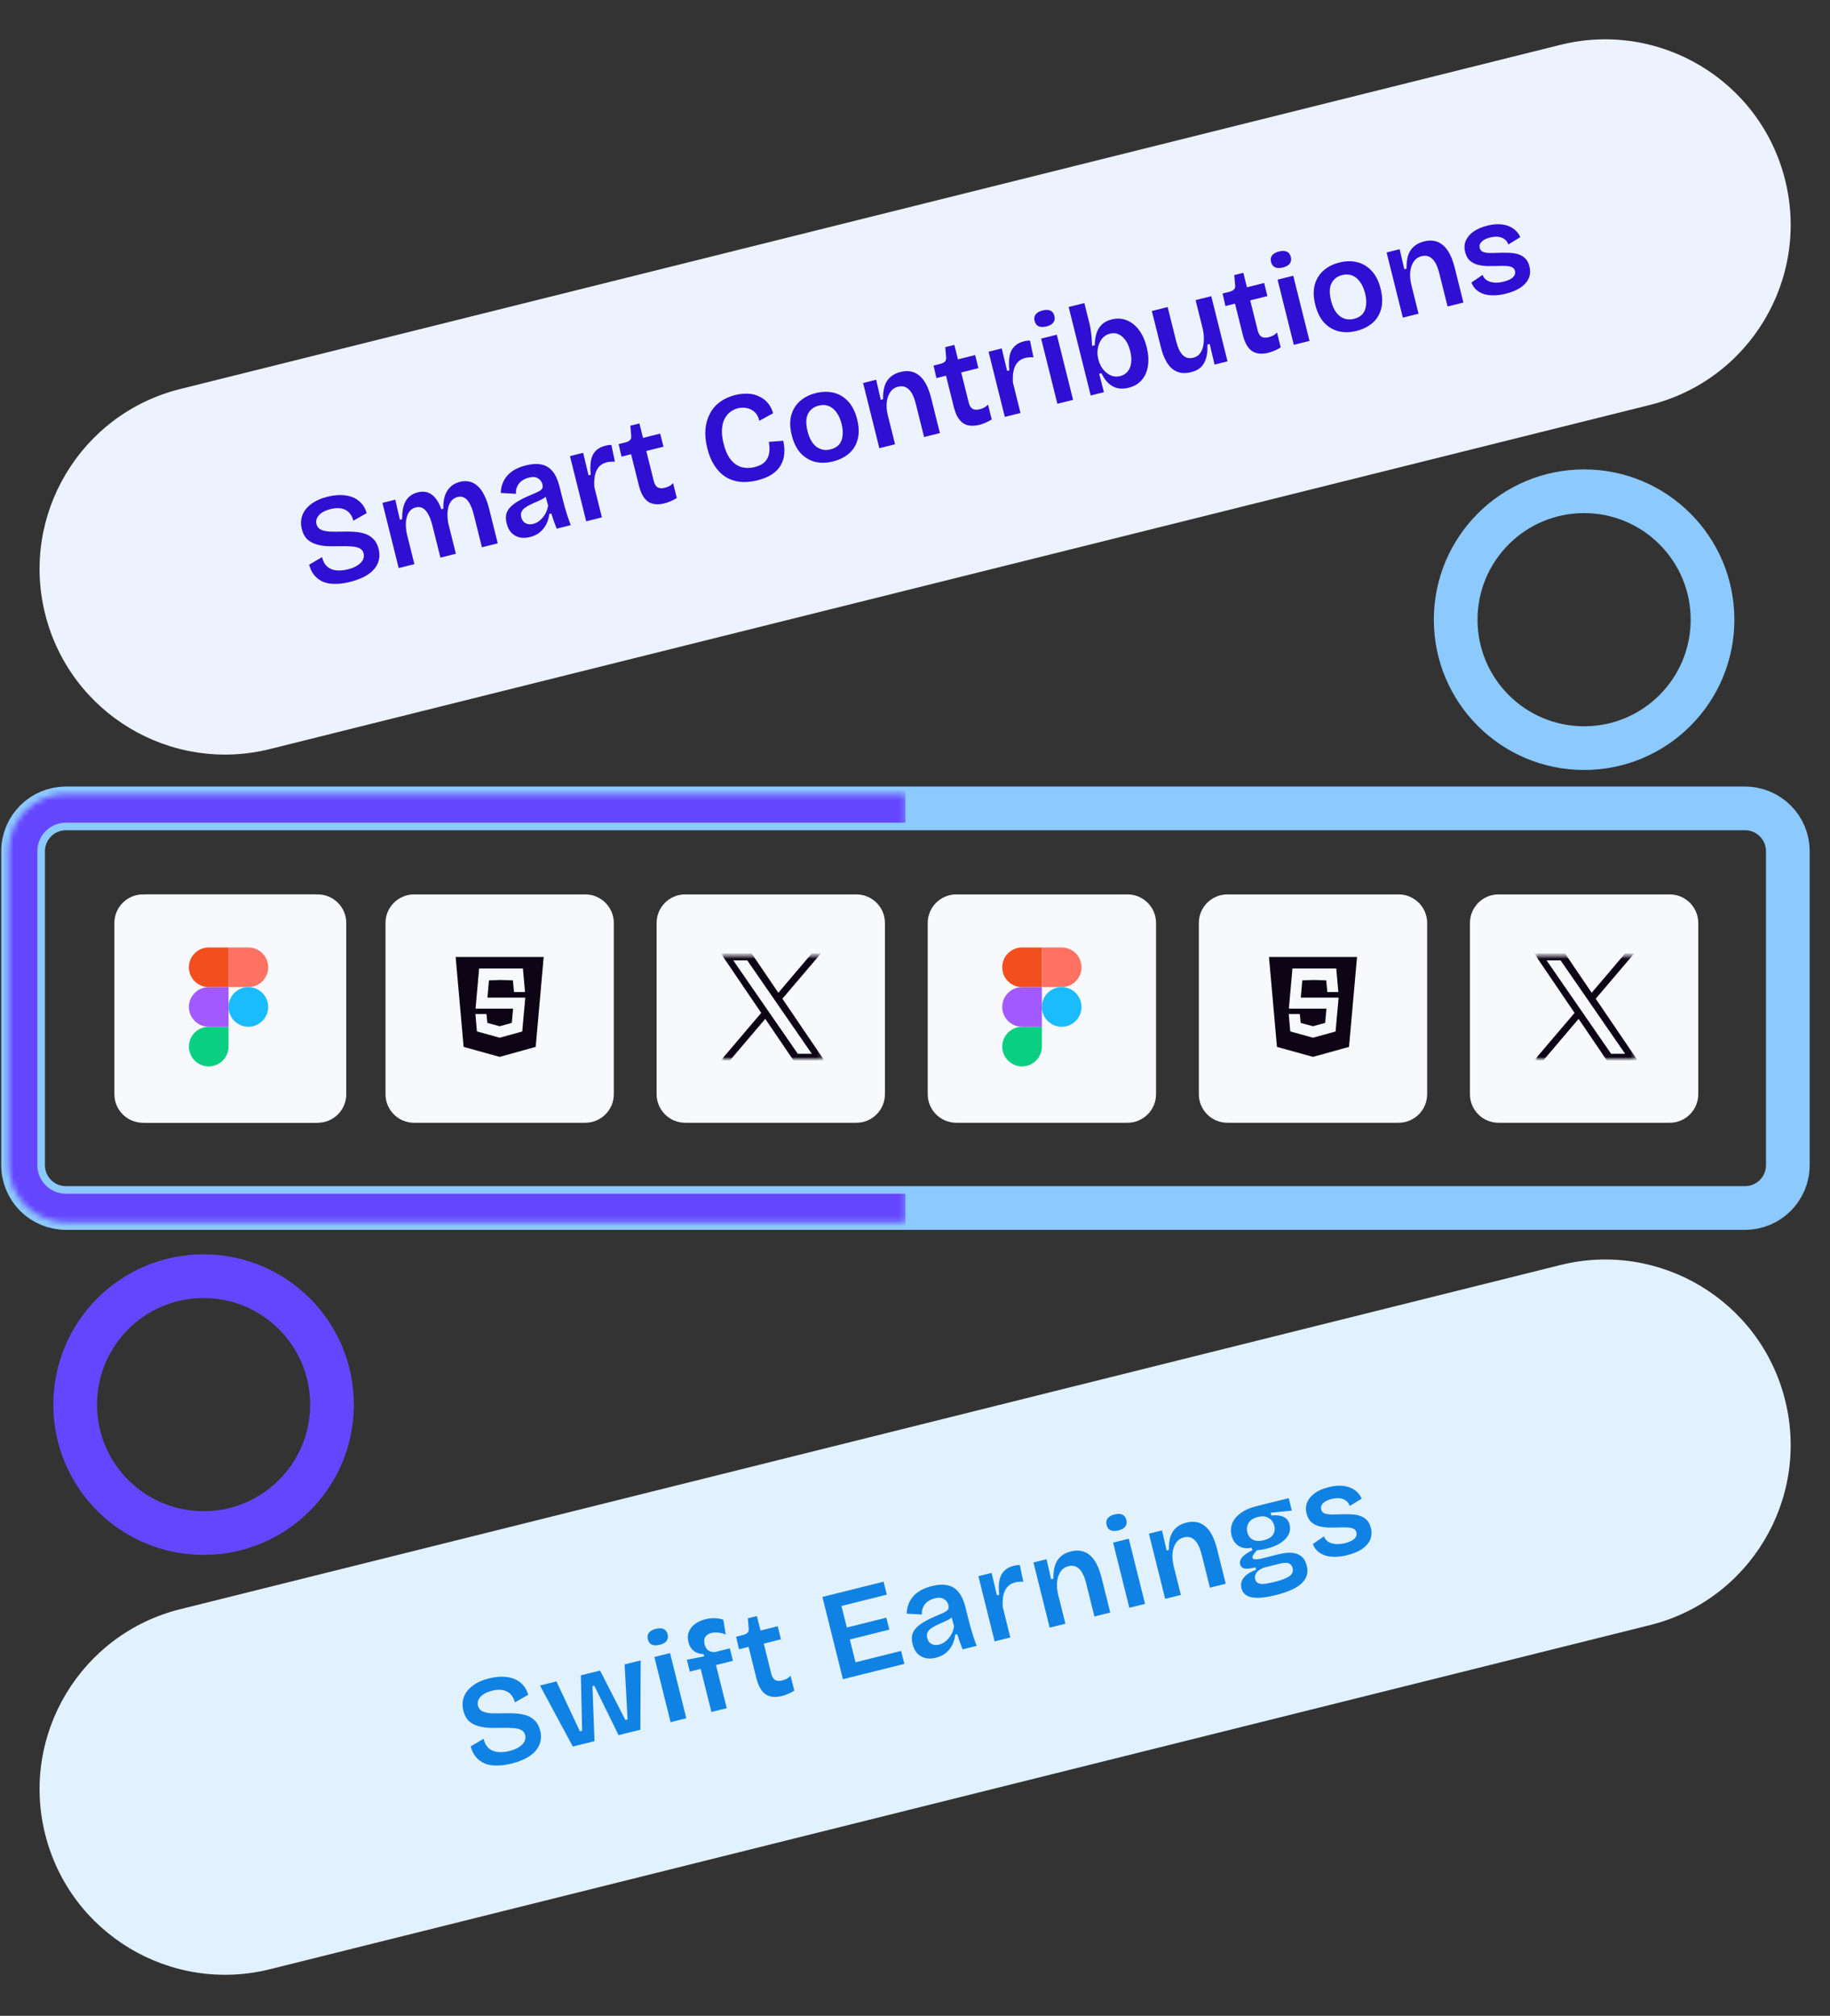 <svg width="335" height="369" viewBox="0 0 335 369" fill="none" xmlns="http://www.w3.org/2000/svg">
<rect x="0" y="0" width="335" height="369" fill="#333333" stroke="none"/>
<g clip-path="url(#clip0_165_11930)">
<path d="M285.622 8.215L32.993 71.21C14.796 75.747 3.723 94.179 8.26 112.378C12.797 130.577 31.226 141.652 49.423 137.114L302.052 74.12C320.249 69.582 331.323 51.15 326.786 32.951C322.249 14.752 303.819 3.678 285.622 8.215Z" fill="#EDF2FF"/>
<mask id="mask0_165_11930" style="mask-type:luminance" maskUnits="userSpaceOnUse" x="23" y="18" width="289" height="108">
<path d="M281.917 19.577L41.14 79.617C28.542 82.758 20.875 95.519 24.017 108.118C27.157 120.717 39.916 128.384 52.514 125.243L293.291 65.204C305.889 62.062 313.556 49.302 310.415 36.703C307.274 24.103 294.515 16.436 281.917 19.577Z" fill="white"/>
</mask>
<g mask="url(#mask0_165_11930)">
<path d="M64.083 106.518C63.094 106.765 62.188 106.886 61.363 106.882C60.542 106.893 59.808 106.769 59.162 106.51C58.528 106.232 57.994 105.84 57.561 105.334C57.124 104.813 56.8 104.159 56.587 103.372L58.954 101.982C59.121 102.716 59.425 103.286 59.865 103.693C60.302 104.085 60.846 104.321 61.496 104.401C62.161 104.478 62.881 104.419 63.657 104.226C64.402 104.04 65.003 103.794 65.459 103.486C65.93 103.175 66.257 102.834 66.44 102.466C66.619 102.082 66.659 101.692 66.561 101.297C66.451 100.855 66.204 100.546 65.82 100.367C65.433 100.173 64.944 100.06 64.355 100.029C63.777 99.98 63.127 99.964 62.405 99.983C61.618 100.001 60.843 100.001 60.079 99.981C59.33 99.958 58.625 99.851 57.964 99.66C57.302 99.47 56.732 99.16 56.254 98.73C55.786 98.281 55.452 97.653 55.251 96.847C55.024 95.935 55.057 95.095 55.35 94.327C55.639 93.544 56.172 92.862 56.948 92.281C57.735 91.681 58.737 91.229 59.953 90.926C61.155 90.626 62.249 90.547 63.238 90.688C64.222 90.814 65.05 91.157 65.723 91.716C66.395 92.276 66.862 93.015 67.124 93.935L64.683 95.32C64.558 94.818 64.366 94.405 64.108 94.082C63.861 93.739 63.555 93.485 63.19 93.317C62.822 93.135 62.409 93.035 61.953 93.02C61.512 93.001 61.026 93.057 60.494 93.19C59.87 93.346 59.343 93.566 58.914 93.85C58.499 94.131 58.208 94.454 58.041 94.82C57.87 95.169 57.833 95.541 57.932 95.937C58.053 96.424 58.332 96.766 58.769 96.964C59.206 97.162 59.744 97.278 60.383 97.312C61.033 97.328 61.736 97.331 62.492 97.32C63.18 97.293 63.876 97.298 64.579 97.333C65.297 97.363 65.978 97.469 66.62 97.647C67.263 97.826 67.819 98.148 68.29 98.612C68.772 99.058 69.116 99.69 69.321 100.512C69.541 101.394 69.498 102.228 69.194 103.015C68.889 103.802 68.311 104.495 67.459 105.095C66.608 105.696 65.482 106.17 64.083 106.518ZM72.984 103.984L71.102 96.433L70.01 92.053L72.359 91.466L73.201 95.134L73.612 95.032C73.605 94.097 73.697 93.298 73.887 92.637C74.088 91.956 74.405 91.409 74.834 90.995C75.264 90.581 75.806 90.292 76.46 90.13C77.19 89.947 77.832 89.965 78.387 90.182C78.942 90.399 79.415 90.774 79.806 91.306C80.209 91.82 80.537 92.457 80.791 93.217L81.156 93.126C81.134 92.195 81.233 91.395 81.455 90.725C81.69 90.052 82.038 89.506 82.499 89.084C82.974 88.658 83.539 88.364 84.193 88.201C84.831 88.042 85.426 88.031 85.977 88.168C86.529 88.305 87.026 88.585 87.471 89.007C87.927 89.411 88.324 89.966 88.661 90.673C89.015 91.376 89.312 92.215 89.555 93.189L91.119 99.462L88.222 100.184L86.749 94.275C86.536 93.424 86.284 92.736 85.992 92.211C85.715 91.683 85.39 91.319 85.017 91.121C84.656 90.904 84.24 90.855 83.769 90.972C83.237 91.105 82.817 91.395 82.509 91.844C82.2 92.292 82.012 92.864 81.943 93.56C81.87 94.24 81.912 94.989 82.067 95.807L83.455 101.373L80.626 102.079L79.187 96.307C78.967 95.425 78.709 94.714 78.413 94.174C78.113 93.618 77.775 93.234 77.399 93.021C77.023 92.808 76.599 92.76 76.127 92.878C75.58 93.014 75.154 93.314 74.85 93.778C74.561 94.238 74.382 94.816 74.312 95.511C74.259 96.203 74.316 96.948 74.482 97.747L75.859 103.267L72.984 103.984ZM97.003 98.31C96.349 98.473 95.733 98.497 95.156 98.383C94.574 98.253 94.068 97.975 93.639 97.549C93.225 97.12 92.926 96.532 92.74 95.787C92.584 95.163 92.566 94.602 92.684 94.104C92.817 93.603 93.086 93.156 93.489 92.765C93.888 92.359 94.415 91.977 95.069 91.62C95.719 91.248 96.498 90.876 97.407 90.503C97.905 90.299 98.305 90.118 98.605 89.962C98.92 89.803 99.135 89.628 99.249 89.439C99.36 89.233 99.375 88.971 99.295 88.652C99.178 88.18 98.91 87.818 98.492 87.567C98.086 87.297 97.518 87.253 96.788 87.435C96.346 87.545 95.939 87.728 95.567 87.982C95.209 88.232 94.928 88.561 94.723 88.968C94.513 89.359 94.422 89.834 94.448 90.394L91.671 90.237C91.687 89.588 91.799 89.002 92.009 88.481C92.214 87.946 92.513 87.459 92.905 87.022C93.296 86.585 93.778 86.215 94.348 85.911C94.919 85.608 95.568 85.365 96.298 85.182C97.409 84.906 98.367 84.86 99.172 85.047C99.974 85.219 100.645 85.641 101.184 86.315C101.72 86.972 102.135 87.895 102.431 89.081L102.989 91.317C103.117 91.834 103.26 92.372 103.415 92.931C103.582 93.471 103.751 94.018 103.921 94.573C104.103 95.109 104.289 95.629 104.479 96.13L101.901 96.774C101.735 96.363 101.568 95.919 101.401 95.445C101.234 94.969 101.073 94.484 100.917 93.99L100.552 94.081C100.483 94.712 100.312 95.32 100.038 95.906C99.76 96.475 99.368 96.977 98.862 97.41C98.368 97.824 97.748 98.124 97.003 98.31ZM97.614 95.904C97.919 95.828 98.209 95.699 98.487 95.516C98.78 95.33 99.052 95.093 99.303 94.805C99.554 94.516 99.771 94.187 99.953 93.818C100.132 93.434 100.26 93.007 100.336 92.536L99.784 90.516L100.355 90.471C100.149 90.749 99.872 90.996 99.522 91.212C99.172 91.429 98.792 91.62 98.381 91.787C97.986 91.951 97.586 92.131 97.183 92.328C96.791 92.506 96.446 92.706 96.146 92.926C95.841 93.131 95.621 93.38 95.484 93.673C95.342 93.95 95.323 94.294 95.426 94.705C95.555 95.222 95.822 95.584 96.229 95.789C96.635 95.994 97.098 96.033 97.614 95.904ZM107.312 95.424L105.821 89.447L104.337 83.493L106.755 82.89L107.734 87.008L108.144 86.905C108.038 85.898 108.05 85.039 108.18 84.328C108.306 83.602 108.587 83.015 109.025 82.567C109.458 82.103 110.055 81.776 110.816 81.586C110.968 81.549 111.129 81.517 111.3 81.49C111.486 81.46 111.693 81.449 111.922 81.457L112.564 84.519C112.298 84.488 112.032 84.49 111.766 84.524C111.511 84.539 111.277 84.573 111.065 84.627C110.472 84.774 109.992 85.055 109.627 85.469C109.277 85.88 109.036 86.4 108.902 87.031C108.78 87.643 108.745 88.347 108.798 89.141L110.186 94.708L107.312 95.424ZM121.668 92.135C120.405 92.45 119.395 92.347 118.634 91.826C117.87 91.289 117.311 90.306 116.954 88.876L115.527 83.15L113.77 83.588L113.247 81.295L114.411 81.005C114.851 80.895 115.162 80.745 115.34 80.555C115.519 80.366 115.587 80.09 115.546 79.729L115.388 77.927L117.053 77.512L117.712 80.157L120.86 79.373L121.457 81.768L118.309 82.553L119.686 88.074C119.826 88.637 120.058 89.015 120.381 89.209C120.719 89.4 121.154 89.428 121.687 89.296C121.975 89.224 122.249 89.123 122.507 88.994C122.778 88.846 123.014 88.657 123.215 88.43L123.897 91.167C123.464 91.437 123.055 91.644 122.671 91.788C122.306 91.944 121.971 92.059 121.668 92.135ZM138.666 87.921C137.525 88.205 136.466 88.3 135.49 88.204C134.509 88.093 133.628 87.796 132.845 87.313C132.059 86.814 131.378 86.127 130.805 85.253C130.231 84.378 129.791 83.325 129.484 82.093C129.166 80.815 129.05 79.641 129.138 78.569C129.242 77.493 129.52 76.535 129.973 75.695C130.422 74.84 131.036 74.129 131.816 73.564C132.595 72.998 133.517 72.582 134.582 72.316C135.403 72.112 136.19 72.028 136.942 72.067C137.695 72.105 138.375 72.275 138.983 72.576C139.603 72.858 140.131 73.259 140.568 73.78C141.001 74.286 141.318 74.91 141.519 75.651L139.003 77.03C138.848 76.341 138.561 75.807 138.143 75.426C137.725 75.046 137.245 74.803 136.702 74.696C136.173 74.585 135.635 74.598 135.088 74.735C134.601 74.856 134.139 75.076 133.702 75.395C133.28 75.71 132.932 76.129 132.657 76.649C132.384 77.169 132.22 77.808 132.166 78.565C132.109 79.306 132.205 80.178 132.455 81.182C132.774 82.46 133.214 83.448 133.776 84.148C134.353 84.845 135.017 85.301 135.765 85.518C136.525 85.717 137.323 85.711 138.16 85.502C139.011 85.29 139.647 84.954 140.065 84.495C140.479 84.02 140.731 83.473 140.819 82.853C140.902 82.218 140.876 81.562 140.74 80.886L143.38 80.688C143.562 81.482 143.626 82.258 143.573 83.014C143.518 83.77 143.313 84.468 142.956 85.107C142.613 85.742 142.09 86.3 141.386 86.782C140.683 87.264 139.776 87.644 138.666 87.921ZM152.484 84.475C151.314 84.767 150.221 84.789 149.206 84.542C148.188 84.278 147.304 83.748 146.556 82.949C145.819 82.131 145.28 81.038 144.939 79.669C144.589 78.269 144.56 77.049 144.849 76.008C145.15 74.948 145.693 74.077 146.476 73.397C147.26 72.717 148.214 72.237 149.339 71.957C150.51 71.665 151.603 71.642 152.618 71.89C153.632 72.137 154.516 72.668 155.268 73.483C156.017 74.282 156.563 75.373 156.908 76.757C157.257 78.156 157.289 79.384 157.003 80.441C156.717 81.497 156.175 82.368 155.376 83.051C154.589 83.716 153.625 84.19 152.484 84.475ZM152.053 82.257C152.691 82.097 153.195 81.818 153.564 81.419C153.93 81.005 154.152 80.473 154.232 79.823C154.328 79.169 154.273 78.432 154.068 77.61C153.852 76.744 153.539 76.038 153.129 75.494C152.73 74.931 152.253 74.541 151.698 74.324C151.159 74.103 150.539 74.08 149.84 74.255C149.232 74.406 148.737 74.691 148.357 75.109C147.973 75.512 147.731 76.032 147.632 76.671C147.548 77.306 147.612 78.049 147.824 78.901C148.157 80.239 148.695 81.196 149.436 81.77C150.192 82.341 151.064 82.503 152.053 82.257ZM160.974 82.043L159.16 74.766L158 70.112L160.394 69.515L161.236 73.182L161.647 73.079C161.636 72.129 161.734 71.321 161.94 70.656C162.16 69.987 162.516 69.438 163.007 69.008C163.497 68.579 164.115 68.272 164.86 68.086C166.214 67.749 167.36 67.972 168.298 68.756C169.251 69.535 169.978 70.929 170.479 72.937L172.06 79.279L169.163 80.001L167.656 73.956C167.333 72.663 166.901 71.769 166.358 71.275C165.826 70.761 165.18 70.599 164.42 70.789C163.78 70.948 163.292 71.288 162.954 71.808C162.611 72.314 162.402 72.932 162.325 73.662C162.26 74.372 162.318 75.125 162.5 75.919L163.848 81.326L160.974 82.043ZM179.317 77.76C178.055 78.075 177.044 77.972 176.284 77.45C175.52 76.913 174.961 75.931 174.604 74.501L173.177 68.775L171.42 69.213L170.897 66.92L172.06 66.63C172.501 66.52 172.811 66.37 172.99 66.18C173.169 65.99 173.237 65.714 173.196 65.353L173.038 63.551L174.702 63.136L175.362 65.782L178.51 64.997L179.107 67.393L175.959 68.178L177.336 73.698C177.476 74.261 177.707 74.639 178.031 74.834C178.369 75.024 178.804 75.053 179.336 74.92C179.625 74.848 179.899 74.747 180.158 74.618C180.427 74.47 180.663 74.282 180.865 74.054L181.547 76.792C181.114 77.062 180.705 77.268 180.321 77.412C179.956 77.569 179.621 77.684 179.317 77.76ZM183.94 76.316L182.45 70.34L180.966 64.385L183.384 63.782L184.362 67.9L184.772 67.798C184.667 66.79 184.679 65.931 184.808 65.22C184.934 64.494 185.216 63.907 185.653 63.459C186.087 62.995 186.684 62.668 187.445 62.479C187.597 62.441 187.758 62.409 187.929 62.382C188.115 62.352 188.323 62.341 188.551 62.348L189.193 65.411C188.927 65.38 188.661 65.382 188.395 65.416C188.14 65.431 187.906 65.465 187.693 65.518C187.1 65.666 186.621 65.947 186.256 66.361C185.906 66.772 185.664 67.292 185.531 67.924C185.409 68.536 185.374 69.238 185.427 70.033L186.814 75.6L183.94 76.316ZM193.563 73.916L190.59 61.985L193.463 61.269L196.438 73.2L193.563 73.916ZM191.56 59.756C190.982 59.901 190.503 59.891 190.123 59.727C189.754 59.544 189.511 59.217 189.394 58.746C189.276 58.274 189.34 57.879 189.583 57.56C189.838 57.221 190.254 56.98 190.832 56.836C191.44 56.685 191.927 56.693 192.291 56.86C192.656 57.028 192.899 57.355 193.021 57.841C193.138 58.313 193.07 58.718 192.815 59.056C192.571 59.375 192.153 59.608 191.56 59.756ZM206.585 70.985C205.824 71.175 205.134 71.193 204.515 71.041C203.892 70.873 203.336 70.559 202.85 70.099C202.379 69.635 201.973 69.041 201.631 68.319L201.221 68.421L202.085 71.792L199.667 72.395L198.206 66.532L195.63 56.197L198.503 55.481L199.465 59.336C199.556 59.701 199.631 60.102 199.692 60.539C199.753 60.977 199.802 61.433 199.84 61.908C199.873 62.368 199.902 62.838 199.924 63.317L200.403 63.197C200.419 62.418 200.518 61.715 200.701 61.087C200.895 60.441 201.219 59.892 201.671 59.44C202.124 58.988 202.738 58.665 203.513 58.472C204.501 58.225 205.42 58.279 206.267 58.633C207.126 58.968 207.87 59.558 208.501 60.403C209.127 61.232 209.6 62.285 209.919 63.562C210.23 64.81 210.303 65.946 210.139 66.973C209.99 67.996 209.615 68.856 209.014 69.555C208.428 70.251 207.618 70.727 206.585 70.985ZM205.081 68.84C205.643 68.7 206.097 68.417 206.444 67.991C206.79 67.566 206.997 67.037 207.066 66.406C207.15 65.772 207.093 65.058 206.897 64.268C206.707 63.507 206.434 62.865 206.077 62.34C205.719 61.815 205.294 61.436 204.8 61.204C204.306 60.972 203.763 60.93 203.169 61.078C202.774 61.176 202.43 61.351 202.138 61.602C201.84 61.837 201.605 62.122 201.43 62.457C201.251 62.776 201.118 63.116 201.03 63.477C200.943 63.838 200.896 64.205 200.892 64.578C200.9 64.931 200.939 65.252 201.012 65.541L201.108 65.929C201.203 66.309 201.366 66.705 201.598 67.116C201.825 67.511 202.114 67.859 202.464 68.159C202.813 68.46 203.208 68.684 203.649 68.833C204.086 68.967 204.564 68.969 205.081 68.84ZM218.033 68.13C216.665 68.472 215.515 68.265 214.584 67.512C213.665 66.74 212.968 65.403 212.494 63.502L210.856 56.932L213.753 56.209L215.311 62.46C215.611 63.662 216.017 64.513 216.529 65.016C217.043 65.518 217.679 65.674 218.44 65.484C218.88 65.375 219.242 65.171 219.523 64.875C219.801 64.563 220.012 64.18 220.157 63.724C220.298 63.252 220.371 62.733 220.374 62.167C220.394 61.597 220.339 60.988 220.211 60.342L218.863 54.935L221.737 54.219L223.488 61.245L224.711 66.15L222.339 66.742L221.446 62.966L221.035 63.068C221.076 64.076 220.988 64.921 220.772 65.606C220.57 66.286 220.246 66.835 219.801 67.253C219.353 67.656 218.763 67.948 218.033 68.13ZM232.222 64.568C230.96 64.882 229.949 64.779 229.19 64.258C228.426 63.721 227.865 62.738 227.509 61.309L226.082 55.583L224.325 56.02L223.802 53.728L224.965 53.438C225.407 53.328 225.716 53.178 225.895 52.988C226.074 52.798 226.143 52.522 226.101 52.161L225.942 50.359L227.607 49.944L228.268 52.59L231.415 51.805L232.013 54.201L228.864 54.986L230.241 60.506C230.381 61.069 230.613 61.447 230.936 61.642C231.274 61.832 231.709 61.861 232.241 61.728C232.53 61.656 232.804 61.555 233.063 61.426C233.332 61.278 233.568 61.09 233.77 60.862L234.452 63.6C234.019 63.869 233.61 64.076 233.226 64.22C232.861 64.376 232.527 64.492 232.222 64.568ZM236.846 63.124L233.871 51.193L236.745 50.476L239.72 62.407L236.846 63.124ZM234.842 48.964C234.264 49.108 233.785 49.098 233.405 48.934C233.037 48.752 232.794 48.425 232.676 47.953C232.559 47.482 232.621 47.086 232.865 46.767C233.12 46.429 233.536 46.188 234.114 46.044C234.722 45.892 235.209 45.9 235.574 46.067C235.939 46.235 236.182 46.562 236.303 47.049C236.421 47.52 236.351 47.925 236.097 48.263C235.853 48.582 235.435 48.816 234.842 48.964ZM248.315 60.579C247.144 60.871 246.051 60.893 245.036 60.645C244.018 60.382 243.135 59.852 242.387 59.053C241.649 58.235 241.111 57.142 240.769 55.773C240.42 54.374 240.391 53.153 240.68 52.112C240.981 51.051 241.523 50.181 242.307 49.501C243.09 48.821 244.045 48.341 245.17 48.06C246.341 47.768 247.434 47.746 248.449 47.994C249.463 48.242 250.347 48.773 251.099 49.587C251.848 50.385 252.394 51.477 252.739 52.861C253.088 54.26 253.119 55.488 252.834 56.545C252.548 57.601 252.006 58.471 251.207 59.155C250.419 59.82 249.455 60.295 248.315 60.579ZM247.883 58.361C248.522 58.201 249.026 57.922 249.395 57.523C249.76 57.109 249.982 56.577 250.063 55.927C250.158 55.273 250.104 54.536 249.899 53.714C249.683 52.847 249.37 52.142 248.959 51.598C248.561 51.035 248.084 50.645 247.529 50.428C246.99 50.208 246.37 50.184 245.671 50.359C245.062 50.51 244.568 50.795 244.188 51.213C243.803 51.616 243.561 52.136 243.462 52.775C243.378 53.41 243.442 54.153 243.655 55.005C243.988 56.343 244.526 57.3 245.266 57.874C246.023 58.445 246.895 58.607 247.883 58.361ZM256.805 58.147L254.99 50.87L253.83 46.216L256.225 45.618L257.067 49.286L257.478 49.183C257.467 48.233 257.564 47.425 257.77 46.76C257.99 46.091 258.346 45.542 258.837 45.113C259.328 44.683 259.946 44.376 260.691 44.19C262.044 43.853 263.19 44.076 264.128 44.859C265.082 45.639 265.809 47.033 266.309 49.041L267.891 55.383L264.993 56.105L263.486 50.06C263.164 48.767 262.731 47.873 262.188 47.379C261.657 46.865 261.011 46.703 260.25 46.893C259.611 47.052 259.123 47.392 258.784 47.913C258.442 48.418 258.232 49.036 258.156 49.765C258.09 50.476 258.149 51.229 258.331 52.024L259.679 57.43L256.805 58.147ZM275.632 53.767C274.826 53.968 274.076 54.067 273.38 54.062C272.703 54.07 272.101 53.986 271.573 53.81C271.04 53.62 270.587 53.354 270.21 53.011C269.83 52.654 269.546 52.224 269.356 51.722L271.404 50.315C271.533 50.703 271.774 51.022 272.127 51.273C272.476 51.509 272.917 51.658 273.449 51.719C273.982 51.78 274.59 51.725 275.275 51.555C276.035 51.365 276.592 51.105 276.946 50.774C277.311 50.425 277.438 50.03 277.328 49.589C277.249 49.269 277.072 49.047 276.798 48.921C276.521 48.78 276.146 48.704 275.675 48.692C275.215 48.661 274.666 48.661 274.027 48.691C273.434 48.71 272.83 48.715 272.215 48.707C271.61 48.68 271.032 48.598 270.481 48.461C269.941 48.305 269.467 48.051 269.056 47.702C268.658 47.333 268.374 46.813 268.208 46.144C268.025 45.414 268.058 44.736 268.306 44.109C268.569 43.478 269.027 42.919 269.681 42.433C270.35 41.943 271.21 41.567 272.259 41.306C273.248 41.059 274.133 40.984 274.916 41.079C275.714 41.171 276.406 41.418 276.991 41.822C277.573 42.21 278.011 42.739 278.307 43.408L276.122 44.752C275.971 44.338 275.737 44.016 275.422 43.788C275.103 43.544 274.719 43.398 274.27 43.348C273.822 43.299 273.324 43.342 272.776 43.478C272.077 43.653 271.56 43.911 271.225 44.253C270.89 44.595 270.774 44.971 270.877 45.382C270.96 45.716 271.148 45.952 271.441 46.089C271.748 46.222 272.138 46.295 272.609 46.307C273.096 46.315 273.643 46.307 274.251 46.285C274.89 46.255 275.512 46.253 276.116 46.28C276.732 46.288 277.3 46.365 277.821 46.51C278.341 46.654 278.791 46.906 279.171 47.263C279.547 47.605 279.817 48.104 279.98 48.758C280.177 49.549 280.133 50.278 279.848 50.947C279.558 51.601 279.054 52.171 278.335 52.657C277.628 53.124 276.727 53.494 275.632 53.767Z" fill="#2F0FD1"/>
</g>
<path d="M285.622 231.574L32.993 294.569C14.796 299.107 3.723 317.538 8.26 335.737C12.797 353.936 31.226 365.011 49.423 360.474L302.052 297.479C320.249 292.941 331.323 274.51 326.786 256.311C322.249 238.112 303.819 227.037 285.622 231.574Z" fill="#E2F1FE"/>
<mask id="mask1_165_11930" style="mask-type:luminance" maskUnits="userSpaceOnUse" x="32" y="244" width="271" height="104">
<path d="M273.318 245.402L50.282 301.017C37.684 304.158 30.018 316.919 33.159 329.518C36.3 342.118 49.059 349.785 61.657 346.643L284.692 291.028C297.29 287.886 304.956 275.126 301.815 262.527C298.674 249.927 285.916 242.26 273.318 245.402Z" fill="white"/>
</mask>
<g mask="url(#mask1_165_11930)">
<path d="M93.656 322.824C92.667 323.07 91.761 323.191 90.935 323.187C90.114 323.198 89.381 323.074 88.735 322.815C88.1 322.537 87.566 322.145 87.133 321.639C86.696 321.118 86.372 320.464 86.16 319.677L88.527 318.287C88.693 319.021 88.997 319.591 89.438 319.998C89.875 320.39 90.418 320.626 91.068 320.706C91.733 320.783 92.453 320.725 93.229 320.531C93.974 320.345 94.575 320.098 95.032 319.791C95.503 319.479 95.83 319.14 96.013 318.771C96.192 318.387 96.232 317.997 96.133 317.601C96.023 317.161 95.777 316.851 95.393 316.672C95.005 316.478 94.516 316.365 93.927 316.334C93.35 316.285 92.7 316.269 91.977 316.287C91.191 316.306 90.415 316.306 89.651 316.286C88.902 316.263 88.198 316.156 87.536 315.965C86.875 315.775 86.305 315.465 85.826 315.035C85.359 314.586 85.025 313.959 84.823 313.153C84.596 312.24 84.629 311.4 84.922 310.632C85.212 309.849 85.744 309.167 86.52 308.586C87.308 307.986 88.309 307.534 89.526 307.231C90.727 306.931 91.822 306.852 92.81 306.993C93.795 307.119 94.623 307.462 95.295 308.021C95.968 308.58 96.435 309.32 96.697 310.24L94.256 311.624C94.13 311.123 93.938 310.71 93.68 310.387C93.434 310.044 93.128 309.79 92.763 309.622C92.394 309.439 91.982 309.34 91.525 309.325C91.085 309.305 90.598 309.362 90.066 309.495C89.442 309.651 88.916 309.871 88.486 310.156C88.072 310.436 87.781 310.76 87.613 311.124C87.442 311.474 87.406 311.846 87.504 312.242C87.626 312.729 87.904 313.071 88.342 313.269C88.779 313.467 89.316 313.583 89.955 313.618C90.605 313.633 91.308 313.636 92.065 313.625C92.752 313.599 93.449 313.603 94.151 313.637C94.87 313.669 95.55 313.773 96.193 313.953C96.835 314.132 97.392 314.453 97.862 314.917C98.345 315.362 98.689 315.996 98.894 316.816C99.114 317.699 99.071 318.533 98.766 319.32C98.462 320.107 97.883 320.8 97.032 321.4C96.18 322 95.054 322.475 93.656 322.824ZM104.86 319.715L98.852 308.54L101.863 307.789L106.151 316.921L106.561 316.819L106.334 306.674L109.847 305.798L114.477 314.845L114.887 314.743L114.34 304.678L117.283 303.944L117.224 316.632L113.232 317.627L108.796 308.58L108.454 308.666L108.829 318.725L104.86 319.715ZM122.76 315.251L119.786 303.32L122.66 302.603L125.635 314.535L122.76 315.251ZM120.757 301.091C120.179 301.235 119.699 301.225 119.32 301.061C118.951 300.879 118.708 300.552 118.591 300.08C118.473 299.609 118.536 299.214 118.779 298.894C119.035 298.556 119.451 298.315 120.029 298.171C120.637 298.019 121.124 298.027 121.488 298.195C121.853 298.362 122.096 298.689 122.217 299.176C122.335 299.647 122.266 300.052 122.011 300.39C121.768 300.709 121.35 300.943 120.757 301.091ZM130.233 313.388L128.264 305.494L126.28 305.989L125.74 303.822L128.905 303.203L128.803 302.792C128.297 302.773 127.852 302.674 127.468 302.495C127.081 302.301 126.765 302.04 126.522 301.713C126.294 301.382 126.128 301.004 126.021 300.578C125.858 299.923 125.878 299.321 126.079 298.77C126.281 298.219 126.639 297.742 127.152 297.339C127.662 296.922 128.312 296.614 129.103 296.417C129.757 296.254 130.37 296.19 130.944 296.224C131.534 296.255 132.026 296.35 132.421 296.51L132.853 299.214C132.45 299.023 132.009 298.907 131.53 298.865C131.048 298.807 130.601 298.83 130.19 298.932C129.719 299.05 129.365 299.283 129.129 299.633C128.889 299.967 128.844 300.431 128.992 301.025C129.087 301.405 129.233 301.699 129.43 301.908C129.624 302.102 129.844 302.241 130.091 302.325C130.35 302.39 130.593 302.426 130.821 302.434L133.604 301.74L134.172 304.022L131.071 304.795L133.038 312.688L130.233 313.388ZM143.174 310.451C141.912 310.766 140.901 310.663 140.141 310.142C139.378 309.605 138.817 308.622 138.461 307.192L137.033 301.466L135.277 301.904L134.754 299.612L135.917 299.321C136.358 299.212 136.668 299.061 136.847 298.872C137.026 298.682 137.095 298.406 137.053 298.045L136.894 296.243L138.559 295.828L139.219 298.474L142.367 297.689L142.964 300.085L139.816 300.869L141.192 306.39C141.333 306.953 141.565 307.332 141.888 307.525C142.225 307.716 142.661 307.744 143.193 307.612C143.482 307.54 143.756 307.439 144.015 307.31C144.284 307.162 144.52 306.974 144.722 306.746L145.404 309.483C144.971 309.753 144.562 309.96 144.178 310.105C143.813 310.26 143.479 310.376 143.174 310.451ZM154.305 307.385L150.551 292.329L153.448 291.606L157.202 306.663L154.305 307.385ZM156.175 306.919L155.584 304.546L164.959 302.209L165.551 304.581L156.175 306.919ZM154.543 300.371L153.997 298.182L162.254 296.122L162.8 298.312L154.543 300.371ZM153.013 294.235L152.422 291.862L161.751 289.536L162.342 291.909L153.013 294.235ZM171.313 303.459C170.659 303.622 170.043 303.647 169.466 303.532C168.884 303.402 168.379 303.124 167.95 302.698C167.536 302.269 167.235 301.681 167.05 300.936C166.895 300.313 166.876 299.752 166.994 299.254C167.127 298.752 167.395 298.306 167.799 297.914C168.198 297.508 168.725 297.126 169.379 296.769C170.029 296.397 170.809 296.024 171.717 295.653C172.215 295.448 172.614 295.268 172.915 295.112C173.231 294.952 173.446 294.778 173.559 294.588C173.67 294.383 173.685 294.12 173.606 293.801C173.488 293.329 173.22 292.968 172.803 292.717C172.396 292.447 171.828 292.402 171.097 292.585C170.657 292.694 170.25 292.877 169.877 293.131C169.52 293.382 169.238 293.711 169.033 294.117C168.824 294.509 168.732 294.983 168.758 295.542L165.982 295.387C165.997 294.737 166.11 294.151 166.319 293.631C166.524 293.095 166.823 292.608 167.215 292.171C167.607 291.734 168.088 291.364 168.658 291.06C169.229 290.757 169.879 290.514 170.609 290.332C171.719 290.055 172.677 290.01 173.482 290.197C174.284 290.369 174.955 290.791 175.494 291.464C176.03 292.122 176.446 293.044 176.742 294.23L177.299 296.466C177.428 296.983 177.57 297.521 177.726 298.08C177.892 298.62 178.061 299.168 178.232 299.723C178.414 300.259 178.6 300.778 178.789 301.28L176.212 301.923C176.045 301.512 175.878 301.069 175.711 300.594C175.544 300.118 175.383 299.633 175.227 299.139L174.862 299.23C174.794 299.861 174.622 300.469 174.348 301.055C174.07 301.625 173.678 302.126 173.173 302.559C172.678 302.973 172.059 303.273 171.313 303.459ZM171.925 301.053C172.229 300.978 172.52 300.848 172.797 300.666C173.09 300.48 173.362 300.242 173.614 299.953C173.864 299.665 174.081 299.336 174.264 298.967C174.443 298.584 174.57 298.156 174.647 297.685L174.095 295.666L174.665 295.62C174.46 295.898 174.182 296.145 173.832 296.361C173.482 296.578 173.102 296.77 172.692 296.936C172.296 297.099 171.897 297.28 171.494 297.478C171.102 297.656 170.756 297.855 170.456 298.075C170.151 298.281 169.931 298.53 169.794 298.822C169.653 299.099 169.634 299.443 169.736 299.854C169.865 300.371 170.133 300.733 170.539 300.938C170.946 301.143 171.408 301.182 171.925 301.053ZM182.078 300.46L180.588 294.483L179.104 288.528L181.522 287.925L182.5 292.043L182.911 291.941C182.805 290.934 182.817 290.074 182.946 289.364C183.072 288.637 183.354 288.05 183.791 287.602C184.225 287.138 184.822 286.812 185.582 286.622C185.734 286.585 185.896 286.552 186.067 286.526C186.253 286.495 186.46 286.484 186.688 286.492L187.331 289.554C187.065 289.524 186.799 289.525 186.532 289.559C186.278 289.574 186.044 289.608 185.831 289.662C185.238 289.81 184.759 290.091 184.394 290.505C184.044 290.915 183.802 291.436 183.669 292.067C183.547 292.679 183.512 293.382 183.565 294.177L184.953 299.743L182.078 300.46ZM192.157 297.947L190.343 290.669L189.183 286.015L191.578 285.418L192.42 289.085L192.831 288.983C192.82 288.033 192.917 287.225 193.123 286.559C193.343 285.89 193.699 285.341 194.19 284.912C194.681 284.483 195.298 284.175 196.044 283.989C197.397 283.652 198.543 283.875 199.481 284.659C200.435 285.438 201.162 286.833 201.662 288.84L203.244 295.182L200.346 295.904L198.839 289.859C198.517 288.566 198.084 287.673 197.541 287.178C197.009 286.664 196.363 286.502 195.603 286.692C194.964 286.851 194.476 287.191 194.137 287.712C193.795 288.217 193.585 288.835 193.509 289.565C193.443 290.276 193.502 291.028 193.684 291.823L195.032 297.229L192.157 297.947ZM206.737 294.311L203.762 282.38L206.636 281.663L209.611 293.594L206.737 294.311ZM204.733 280.151C204.155 280.295 203.676 280.285 203.296 280.122C202.928 279.939 202.685 279.611 202.567 279.14C202.45 278.668 202.512 278.273 202.756 277.954C203.011 277.616 203.427 277.375 204.005 277.231C204.613 277.079 205.1 277.087 205.465 277.254C205.829 277.422 206.073 277.749 206.194 278.235C206.311 278.707 206.242 279.112 205.988 279.45C205.744 279.77 205.326 280.003 204.733 280.151ZM213.296 292.675L211.482 285.398L210.322 280.744L212.717 280.147L213.559 283.814L213.969 283.712C213.959 282.761 214.056 281.953 214.262 281.288C214.482 280.619 214.838 280.07 215.329 279.641C215.82 279.212 216.437 278.904 217.182 278.718C218.536 278.381 219.682 278.604 220.62 279.387C221.574 280.168 222.301 281.562 222.801 283.569L224.382 289.911L221.485 290.633L219.978 284.588C219.656 283.295 219.223 282.402 218.68 281.907C218.148 281.393 217.502 281.231 216.742 281.421C216.103 281.58 215.615 281.92 215.276 282.441C214.934 282.946 214.724 283.564 214.647 284.294C214.582 285.005 214.641 285.757 214.822 286.552L216.17 291.959L213.296 292.675ZM233.53 291.992C232.237 292.314 231.148 292.481 230.263 292.491C229.392 292.498 228.71 292.353 228.216 292.057C227.722 291.76 227.403 291.322 227.259 290.745C227.084 290.045 227.216 289.407 227.653 288.829C228.102 288.232 228.861 287.744 229.929 287.364L229.815 286.909C228.998 287.129 228.354 287.2 227.882 287.124C227.408 287.033 227.117 286.773 227.01 286.348C226.908 285.937 227.022 285.521 227.353 285.099C227.699 284.674 228.333 284.233 229.253 283.778L229.139 283.321C228.2 283.507 227.406 283.398 226.756 282.995C226.103 282.576 225.668 281.933 225.452 281.067C225.258 280.291 225.301 279.553 225.578 278.854C225.857 278.154 226.364 277.535 227.102 276.996C227.851 276.437 228.819 276.01 230.005 275.715L235.913 274.242L236.482 276.523L232.604 276.908L232.73 277.41C233.71 277.327 234.469 277.421 235.004 277.691C235.555 277.957 235.912 278.418 236.075 279.071C236.23 279.695 236.172 280.3 235.897 280.885C235.619 281.455 235.135 281.972 234.443 282.435C233.762 282.88 232.889 283.234 231.825 283.499C231.627 283.549 231.412 283.595 231.18 283.636C230.948 283.678 230.582 283.729 230.08 283.789C229.817 284.097 229.61 284.367 229.458 284.599C229.302 284.815 229.242 285 229.28 285.152C229.311 285.273 229.414 285.361 229.589 285.414C229.76 285.452 229.971 285.456 230.221 285.426C230.472 285.396 230.712 285.352 230.94 285.295L234.11 284.504C234.414 284.429 234.808 284.355 235.291 284.283C235.789 284.207 236.298 284.209 236.819 284.29C237.355 284.366 237.836 284.578 238.261 284.924C238.702 285.266 239.019 285.825 239.212 286.601C239.428 287.468 239.354 288.238 238.988 288.91C238.642 289.594 238.007 290.188 237.083 290.694C236.174 291.195 234.99 291.628 233.53 291.992ZM233.2 289.602C234.143 289.367 234.883 289.126 235.419 288.88C235.955 288.633 236.315 288.357 236.497 288.053C236.684 287.764 236.731 287.438 236.641 287.072C236.557 286.738 236.417 286.498 236.219 286.353C236.018 286.194 235.786 286.107 235.523 286.091C235.276 286.072 235.03 286.085 234.782 286.13C234.535 286.176 234.328 286.22 234.16 286.261L231.355 286.961C230.652 287.249 230.185 287.583 229.958 287.963C229.744 288.339 229.683 288.71 229.774 289.075C229.865 289.441 230.055 289.684 230.344 289.806C230.637 289.943 231.019 289.985 231.49 289.932C231.977 289.875 232.547 289.765 233.2 289.602ZM231.364 281.942C232.154 281.745 232.71 281.413 233.029 280.946C233.345 280.463 233.427 279.918 233.276 279.309C233.112 278.655 232.767 278.176 232.239 277.872C231.722 277.548 231.068 277.485 230.278 277.682C229.487 277.879 228.922 278.239 228.584 278.759C228.26 279.276 228.178 279.854 228.337 280.492C228.439 280.903 228.621 281.246 228.884 281.519C229.158 281.774 229.499 281.947 229.91 282.038C230.332 282.111 230.816 282.079 231.364 281.942ZM246.602 284.685C245.796 284.887 245.046 284.985 244.35 284.981C243.673 284.988 243.071 284.904 242.543 284.728C242.01 284.538 241.557 284.271 241.18 283.929C240.8 283.572 240.516 283.141 240.326 282.64L242.373 281.232C242.503 281.62 242.744 281.94 243.097 282.191C243.447 282.427 243.888 282.576 244.42 282.637C244.952 282.698 245.56 282.643 246.245 282.473C247.005 282.283 247.562 282.023 247.916 281.692C248.281 281.343 248.408 280.948 248.298 280.506C248.219 280.187 248.042 279.965 247.769 279.839C247.491 279.698 247.117 279.622 246.646 279.61C246.185 279.579 245.636 279.579 244.997 279.609C244.404 279.628 243.8 279.633 243.184 279.625C242.58 279.598 242.003 279.516 241.451 279.379C240.911 279.223 240.437 278.969 240.026 278.619C239.627 278.25 239.345 277.731 239.178 277.062C238.996 276.332 239.029 275.654 239.276 275.027C239.539 274.396 239.997 273.837 240.651 273.351C241.32 272.861 242.18 272.485 243.229 272.224C244.218 271.977 245.103 271.902 245.886 271.997C246.684 272.088 247.376 272.337 247.961 272.74C248.543 273.128 248.981 273.657 249.277 274.326L247.093 275.67C246.941 275.256 246.707 274.934 246.392 274.706C246.073 274.462 245.689 274.316 245.24 274.266C244.792 274.216 244.294 274.26 243.747 274.396C243.047 274.571 242.53 274.829 242.195 275.171C241.86 275.513 241.744 275.889 241.846 276.3C241.93 276.635 242.118 276.87 242.411 277.007C242.718 277.14 243.108 277.213 243.58 277.224C244.066 277.232 244.613 277.225 245.221 277.203C245.86 277.173 246.482 277.172 247.086 277.198C247.701 277.206 248.27 277.283 248.791 277.428C249.311 277.572 249.762 277.823 250.141 278.181C250.517 278.523 250.787 279.022 250.95 279.675C251.147 280.466 251.103 281.197 250.818 281.865C250.528 282.519 250.024 283.089 249.305 283.575C248.598 284.042 247.697 284.412 246.602 284.685Z" fill="#1082E4"/>
</g>
<path d="M319.443 147.98H12.062C7.735 147.98 4.226 151.489 4.226 155.818V213.29C4.226 217.619 7.735 221.127 12.062 221.127H319.443C323.771 221.127 327.279 217.619 327.279 213.29V155.818C327.279 151.489 323.771 147.98 319.443 147.98Z" stroke="#8CC9FD" stroke-width="8"/>
<mask id="mask2_165_11930" style="mask-type:luminance" maskUnits="userSpaceOnUse" x="1" y="145" width="165" height="79">
<path d="M1.614 155.817C1.614 150.045 6.292 145.367 12.062 145.367H165.752V223.739H12.062C6.292 223.739 1.614 219.061 1.614 213.289V155.817Z" fill="white"/>
</mask>
<g mask="url(#mask2_165_11930)">
<path d="M-3.61 155.817C-3.61 147.16 3.407 140.143 12.062 140.143H165.753V150.592H12.062C9.177 150.592 6.838 152.932 6.838 155.817H-3.61ZM165.753 228.964H12.062C3.407 228.964 -3.61 221.946 -3.61 213.289H6.838C6.838 216.175 9.177 218.514 12.062 218.514H165.753V228.964ZM12.062 228.964C3.407 228.964 -3.61 221.946 -3.61 213.289V155.817C-3.61 147.16 3.407 140.143 12.062 140.143V150.592C9.177 150.592 6.838 152.932 6.838 155.817V213.289C6.838 216.175 9.177 218.514 12.062 218.514V228.964Z" fill="#6546FF"/>
</g>
<path d="M58.164 163.727H26.819C23.933 163.727 21.594 166.066 21.594 168.951V200.3C21.594 203.186 23.933 205.525 26.819 205.525H58.164C61.049 205.525 63.388 203.186 63.388 200.3V168.951C63.388 166.066 61.049 163.727 58.164 163.727Z" fill="#F7F9FD"/>
<path d="M57.511 163.727H26.166C23.28 163.727 20.941 166.066 20.941 168.951V200.3C20.941 203.186 23.28 205.525 26.166 205.525H57.511C60.396 205.525 62.735 203.186 62.735 200.3V168.951C62.735 166.066 60.396 163.727 57.511 163.727Z" fill="#F7F9FD"/>
<path d="M38.21 195.208C40.213 195.208 41.838 193.582 41.838 191.58V187.951H38.21C36.207 187.951 34.582 189.577 34.582 191.58C34.582 193.582 36.207 195.208 38.21 195.208Z" fill="#0ACF83"/>
<path d="M34.582 184.325C34.582 182.323 36.207 180.697 38.21 180.697H41.838V187.954H38.21C36.207 187.954 34.582 186.328 34.582 184.325Z" fill="#A259FF"/>
<path d="M34.582 177.068C34.582 175.065 36.207 173.439 38.21 173.439H41.838V180.697H38.21C36.207 180.697 34.582 179.071 34.582 177.068Z" fill="#F24E1E"/>
<path d="M41.838 173.439H45.466C47.468 173.439 49.094 175.065 49.094 177.068C49.094 179.071 47.468 180.697 45.466 180.697H41.838V173.439Z" fill="#FF7262"/>
<path d="M49.094 184.325C49.094 186.328 47.468 187.954 45.466 187.954C43.463 187.954 41.838 186.328 41.838 184.325C41.838 182.323 43.463 180.697 45.466 180.697C47.468 180.697 49.094 182.323 49.094 184.325Z" fill="#1ABCFE"/>
<path d="M107.14 163.727H75.795C72.91 163.727 70.571 166.066 70.571 168.951V200.3C70.571 203.186 72.91 205.525 75.795 205.525H107.14C110.025 205.525 112.364 203.186 112.364 200.3V168.951C112.364 166.066 110.025 163.727 107.14 163.727Z" fill="#F7F9FD"/>
<path d="M84.873 191.638L83.41 175.18H99.526L98.064 191.638L91.468 193.466L84.873 191.638ZM87.028 185.629L87.308 188.803L91.468 189.959L95.602 188.816L96.157 182.618H89.235L89.509 179.464L91.468 179.392H91.834L93.897 179.464L94.087 181.6H96.111L95.726 177.283H87.707L87.054 184.63H93.93L93.695 187.242L91.468 187.856L89.222 187.249L89.052 185.629H87.028Z" fill="#0D0516"/>
<path d="M206.399 163.727H175.054C172.169 163.727 169.83 166.066 169.83 168.951V200.3C169.83 203.186 172.169 205.525 175.054 205.525H206.399C209.284 205.525 211.623 203.186 211.623 200.3V168.951C211.623 166.066 209.284 163.727 206.399 163.727Z" fill="#F7F9FD"/>
<path d="M187.099 195.208C189.101 195.208 190.727 193.582 190.727 191.58V187.951H187.099C185.096 187.951 183.471 189.577 183.471 191.58C183.471 193.582 185.096 195.208 187.099 195.208Z" fill="#0ACF83"/>
<path d="M183.471 184.325C183.471 182.323 185.096 180.697 187.099 180.697H190.727V187.954H187.099C185.096 187.954 183.471 186.328 183.471 184.325Z" fill="#A259FF"/>
<path d="M183.471 177.068C183.471 175.065 185.096 173.439 187.099 173.439H190.727V180.697H187.099C185.096 180.697 183.471 179.071 183.471 177.068Z" fill="#F24E1E"/>
<path d="M190.727 173.439H194.355C196.358 173.439 197.982 175.065 197.982 177.068C197.982 179.071 196.358 180.697 194.355 180.697H190.727V173.439Z" fill="#FF7262"/>
<path d="M197.982 184.325C197.982 186.328 196.358 187.954 194.355 187.954C192.352 187.954 190.727 186.328 190.727 184.325C190.727 182.323 192.352 180.697 194.355 180.697C196.358 180.697 197.982 182.323 197.982 184.325Z" fill="#1ABCFE"/>
<path d="M156.77 163.727H125.424C122.539 163.727 120.2 166.066 120.2 168.951V200.3C120.2 203.186 122.539 205.525 125.424 205.525H156.77C159.655 205.525 161.994 203.186 161.994 200.3V168.951C161.994 166.066 159.655 163.727 156.77 163.727Z" fill="#F7F9FD"/>
<mask id="mask3_165_11930" style="mask-type:luminance" maskUnits="userSpaceOnUse" x="131" y="174" width="20" height="21">
<path d="M150.892 174.527H131.955V194.12H150.892V174.527Z" fill="white"/>
</mask>
<g mask="url(#mask3_165_11930)">
<mask id="mask4_165_11930" style="mask-type:luminance" maskUnits="userSpaceOnUse" x="131" y="174" width="20" height="21">
<path d="M150.892 174.527H131.955V194.12H150.892V174.527Z" fill="white"/>
</mask>
<g mask="url(#mask4_165_11930)">
<path d="M143.225 182.82L150.275 174.527H148.605L142.483 181.728L137.594 174.527H131.955L139.348 185.415L131.955 194.11H133.626L140.09 186.507L145.253 194.11H150.892L143.225 182.82ZM140.937 185.511L140.188 184.427L134.228 175.8H136.794L141.604 182.762L142.353 183.846L148.605 192.896H146.04L140.937 185.511Z" fill="#0D0516"/>
</g>
</g>
<path d="M256.029 163.727H224.684C221.799 163.727 219.46 166.066 219.46 168.951V200.3C219.46 203.186 221.799 205.525 224.684 205.525H256.029C258.914 205.525 261.253 203.186 261.253 200.3V168.951C261.253 166.066 258.914 163.727 256.029 163.727Z" fill="#F7F9FD"/>
<path d="M233.761 191.638L232.299 175.18H248.415L246.953 191.638L240.357 193.466L233.761 191.638ZM235.916 185.629L236.197 188.803L240.357 189.959L244.491 188.816L245.046 182.618H238.124L238.398 179.464L240.357 179.392H240.723L242.786 179.464L242.976 181.6H245L244.615 177.283H236.596L235.943 184.63H242.819L242.584 187.242L240.357 187.856L238.111 187.249L237.941 185.629H235.916Z" fill="#0D0516"/>
<path d="M305.658 163.727H274.313C271.428 163.727 269.089 166.066 269.089 168.951V200.3C269.089 203.186 271.428 205.525 274.313 205.525H305.658C308.544 205.525 310.883 203.186 310.883 200.3V168.951C310.883 166.066 308.544 163.727 305.658 163.727Z" fill="#F7F9FD"/>
<mask id="mask5_165_11930" style="mask-type:luminance" maskUnits="userSpaceOnUse" x="280" y="174" width="20" height="21">
<path d="M299.781 174.527H280.844V194.12H299.781V174.527Z" fill="white"/>
</mask>
<g mask="url(#mask5_165_11930)">
<mask id="mask6_165_11930" style="mask-type:luminance" maskUnits="userSpaceOnUse" x="280" y="174" width="20" height="21">
<path d="M299.781 174.527H280.844V194.12H299.781V174.527Z" fill="white"/>
</mask>
<g mask="url(#mask6_165_11930)">
<path d="M292.114 182.82L299.164 174.527H297.494L291.372 181.728L286.483 174.527H280.844L288.237 185.415L280.844 194.11H282.515L288.979 186.507L294.142 194.11H299.781L292.114 182.82ZM289.826 185.511L289.077 184.427L283.117 175.8H285.683L290.493 182.762L291.242 183.846L297.494 192.896H294.929L289.826 185.511Z" fill="#0D0516"/>
</g>
</g>
<path d="M289.986 136.949C302.969 136.949 313.495 126.422 313.495 113.437C313.495 100.452 302.969 89.926 289.986 89.926C277.002 89.926 266.477 100.452 266.477 113.437C266.477 126.422 277.002 136.949 289.986 136.949Z" stroke="#8CC9FD" stroke-width="8"/>
<path d="M37.267 280.63C50.25 280.63 60.776 270.104 60.776 257.119C60.776 244.134 50.25 233.607 37.267 233.607C24.283 233.607 13.758 244.134 13.758 257.119C13.758 270.104 24.283 280.63 37.267 280.63Z" stroke="#6546FF" stroke-width="8"/>
</g>
<defs>
<clipPath id="clip0_165_11930">
<rect width="335" height="369" fill="white"/>
</clipPath>
</defs>
</svg>
